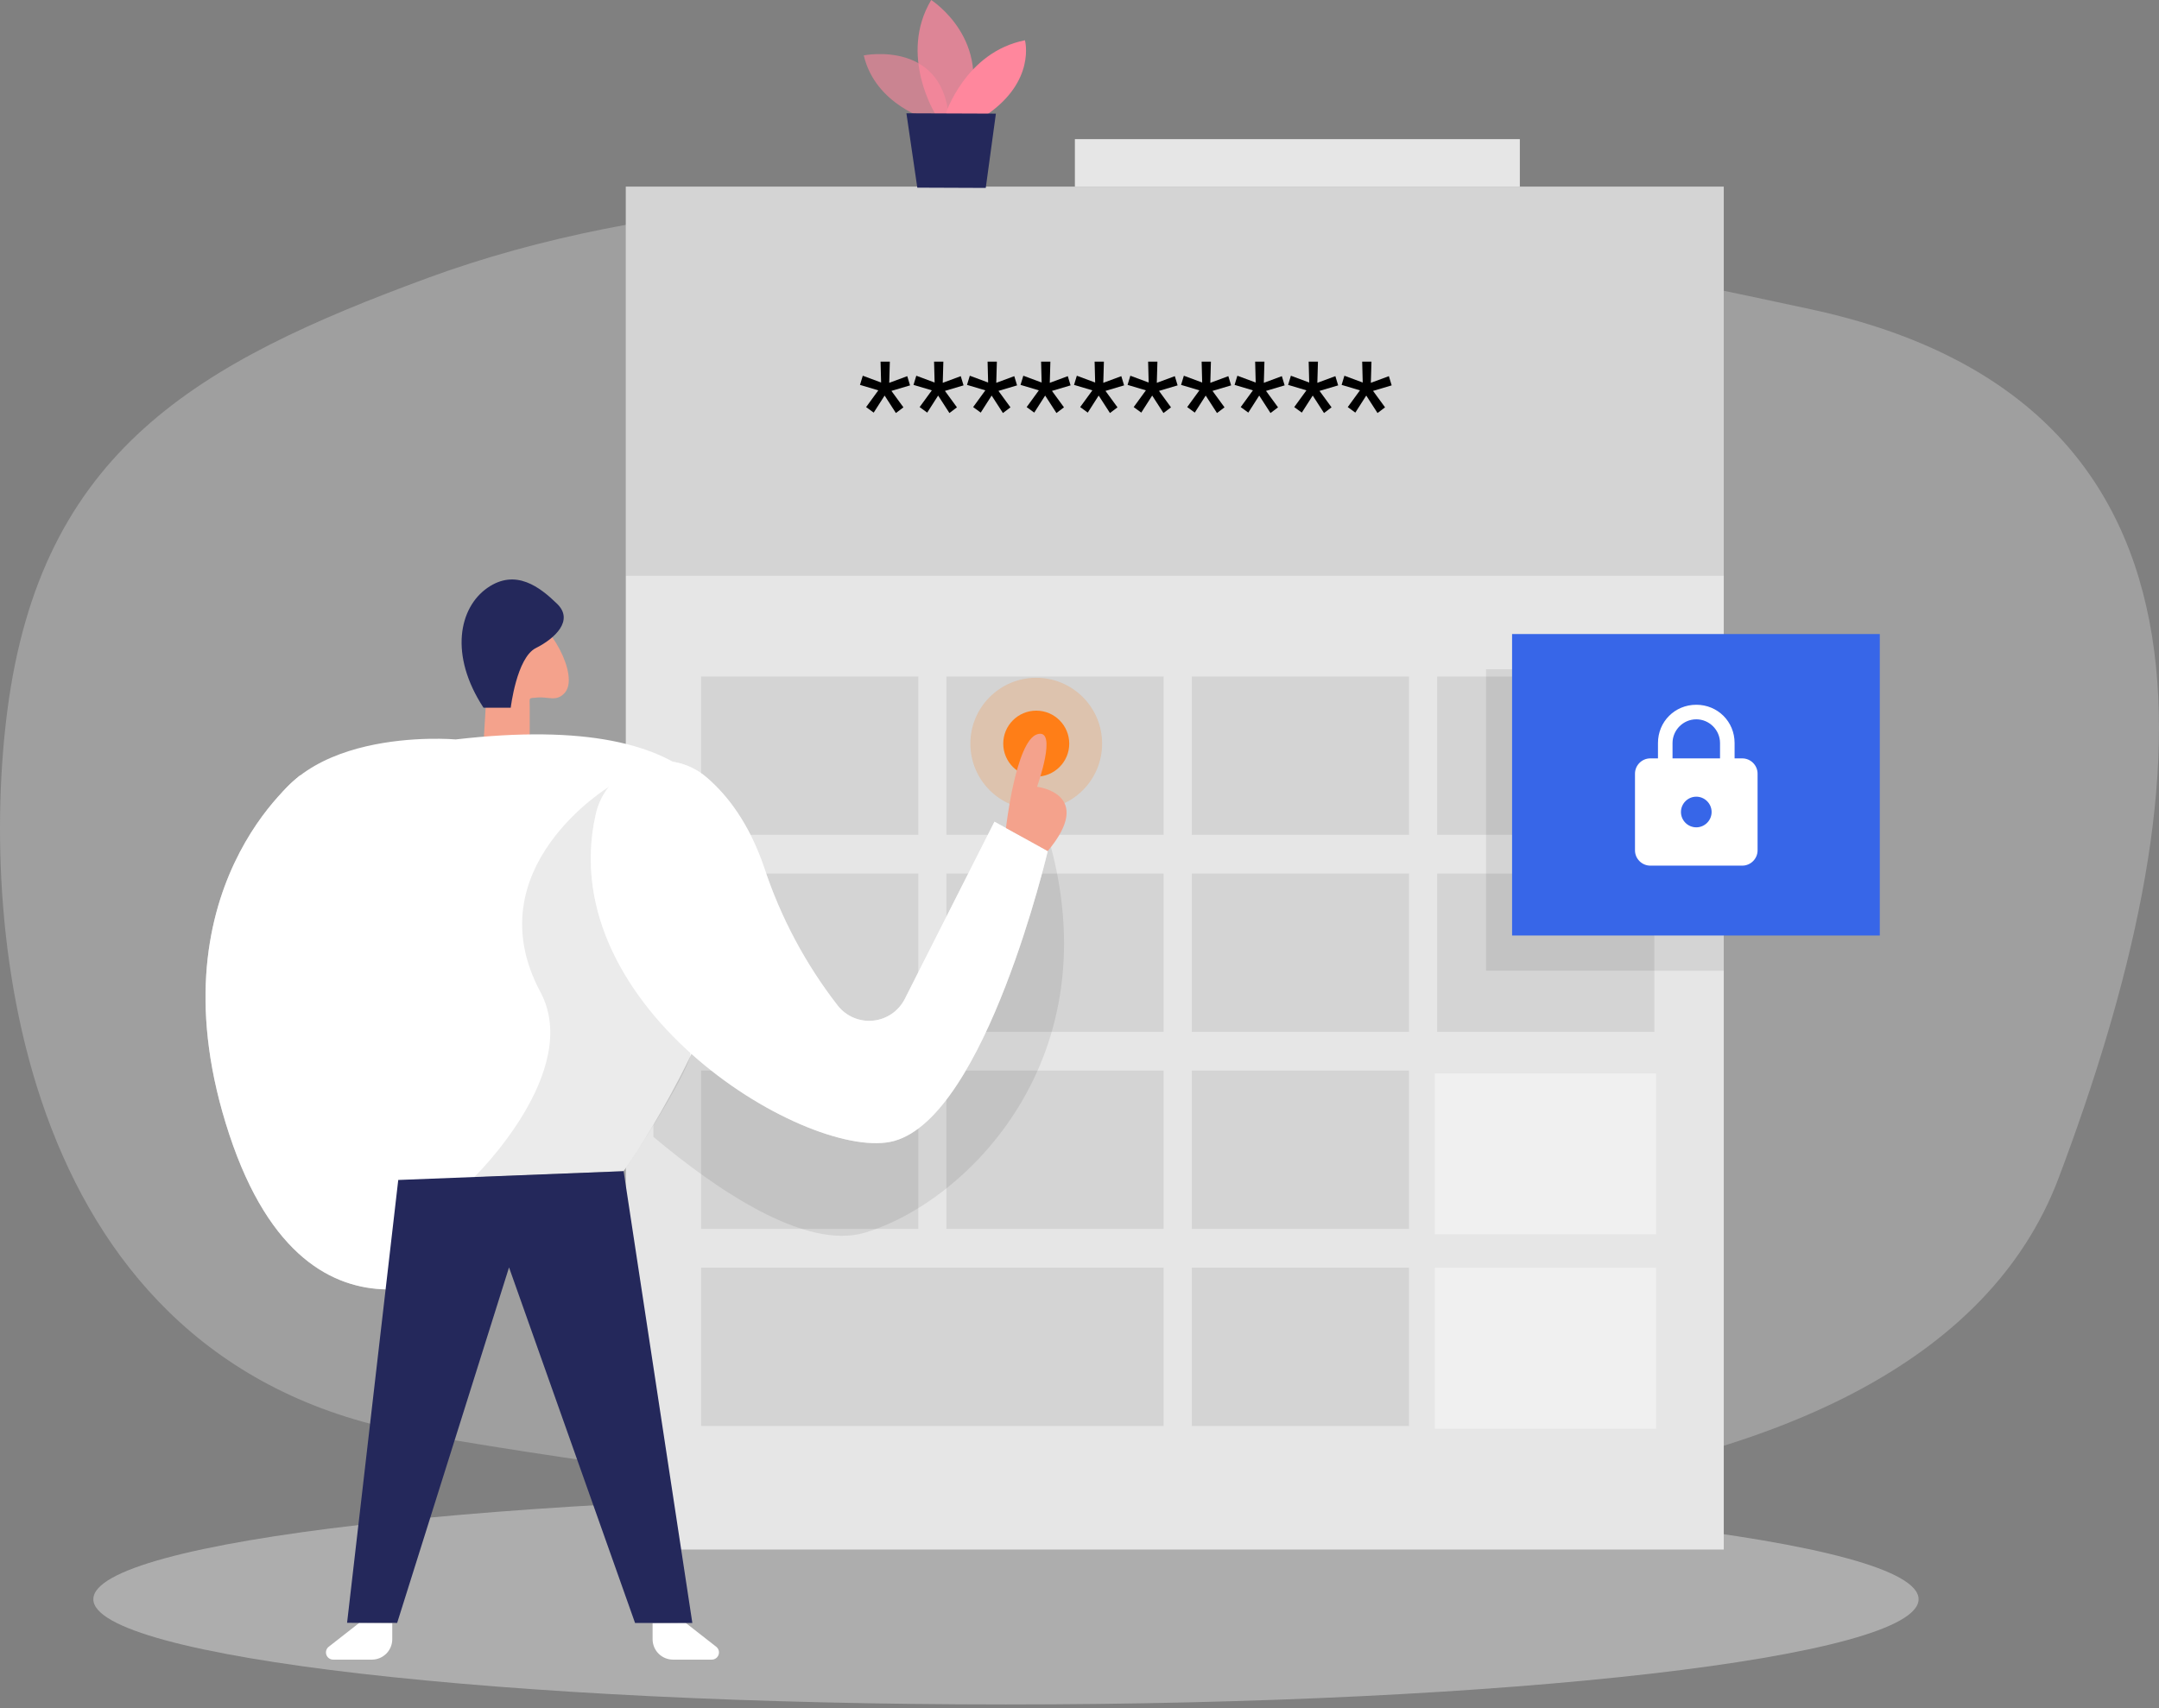 <svg width="417" height="330" viewBox="0 0 417 330" fill="none" xmlns="http://www.w3.org/2000/svg">
<rect x="0" y="0" width="417" height="330" fill="#808080" stroke="none"/>
<path opacity="0.3" d="M82.624 53.687C38.058 70.076 7.935 87.083 1.416 137.274C-4.077 179.619 3.283 263.653 80.535 276.98C230.86 302.923 370.565 299.322 397.626 227.524C425.357 153.899 433.926 77.883 349.721 59.733C290.159 46.892 169.655 21.698 82.624 53.687Z" fill="#E6E6E6"/>
<path opacity="0.45" d="M194.297 329.247C291.647 329.247 370.565 320.144 370.565 308.916C370.565 297.687 291.647 288.584 194.297 288.584C96.946 288.584 18.028 297.687 18.028 308.916C18.028 320.144 96.946 329.247 194.297 329.247Z" fill="#E6E6E6"/>
<path d="M332.938 36.051H120.869V299.323H332.938V36.051Z" fill="#E6E6E6"/>
<path opacity="0.08" d="M332.938 36.051H120.869V111.213H332.938V36.051Z" fill="black"/>
<path d="M169.642 75.402L166.103 74.348L166.642 72.578L170.181 73.891L170.075 69.859H171.868L171.751 73.949L175.231 72.66L175.771 74.441L172.173 75.508L174.493 78.684L173.04 79.785L170.86 76.41L168.751 79.703L167.286 78.637L169.642 75.402ZM179.978 75.402L176.438 74.348L176.978 72.578L180.517 73.891L180.411 69.859H182.204L182.087 73.949L185.567 72.66L186.106 74.441L182.509 75.508L184.829 78.684L183.376 79.785L181.196 76.41L179.087 79.703L177.622 78.637L179.978 75.402ZM190.313 75.402L186.774 74.348L187.313 72.578L190.853 73.891L190.747 69.859H192.54L192.423 73.949L195.903 72.66L196.442 74.441L192.845 75.508L195.165 78.684L193.712 79.785L191.532 76.41L189.423 79.703L187.958 78.637L190.313 75.402ZM200.649 75.402L197.11 74.348L197.649 72.578L201.188 73.891L201.083 69.859H202.876L202.759 73.949L206.239 72.66L206.778 74.441L203.181 75.508L205.501 78.684L204.048 79.785L201.868 76.41L199.759 79.703L198.294 78.637L200.649 75.402ZM210.985 75.402L207.446 74.348L207.985 72.578L211.524 73.891L211.419 69.859H213.212L213.095 73.949L216.575 72.66L217.114 74.441L213.517 75.508L215.837 78.684L214.384 79.785L212.204 76.41L210.095 79.703L208.63 78.637L210.985 75.402ZM221.321 75.402L217.782 74.348L218.321 72.578L221.86 73.891L221.755 69.859H223.548L223.431 73.949L226.911 72.66L227.45 74.441L223.853 75.508L226.173 78.684L224.72 79.785L222.54 76.41L220.431 79.703L218.966 78.637L221.321 75.402ZM231.657 75.402L228.118 74.348L228.657 72.578L232.196 73.891L232.091 69.859H233.884L233.767 73.949L237.247 72.66L237.786 74.441L234.188 75.508L236.509 78.684L235.056 79.785L232.876 76.41L230.767 79.703L229.302 78.637L231.657 75.402ZM241.993 75.402L238.454 74.348L238.993 72.578L242.532 73.891L242.427 69.859H244.22L244.103 73.949L247.583 72.66L248.122 74.441L244.524 75.508L246.845 78.684L245.392 79.785L243.212 76.41L241.103 79.703L239.638 78.637L241.993 75.402ZM252.329 75.402L248.79 74.348L249.329 72.578L252.868 73.891L252.763 69.859H254.556L254.438 73.949L257.919 72.66L258.458 74.441L254.86 75.508L257.181 78.684L255.728 79.785L253.548 76.41L251.438 79.703L249.974 78.637L252.329 75.402ZM262.665 75.402L259.126 74.348L259.665 72.578L263.204 73.891L263.099 69.859H264.892L264.774 73.949L268.255 72.66L268.794 74.441L265.196 75.508L267.517 78.684L266.063 79.785L263.884 76.41L261.774 79.703L260.31 78.637L262.665 75.402Z" fill="black"/>
<path opacity="0.08" d="M177.369 130.678H135.418V161.261H177.369V130.678Z" fill="black"/>
<path opacity="0.08" d="M224.748 130.678H182.797V161.261H224.748V130.678Z" fill="black"/>
<path opacity="0.08" d="M272.141 130.678H230.189V161.261H272.141V130.678Z" fill="black"/>
<path opacity="0.08" d="M319.533 130.678H277.582V161.261H319.533V130.678Z" fill="black"/>
<path opacity="0.08" d="M177.369 168.738H135.418V199.321H177.369V168.738Z" fill="black"/>
<path opacity="0.08" d="M224.748 168.738H182.797V199.321H224.748V168.738Z" fill="black"/>
<path opacity="0.08" d="M272.141 168.738H230.189V199.321H272.141V168.738Z" fill="black"/>
<path opacity="0.08" d="M319.533 168.738H277.582V199.321H319.533V168.738Z" fill="black"/>
<path opacity="0.08" d="M177.369 206.799H135.418V237.382H177.369V206.799Z" fill="black"/>
<path opacity="0.08" d="M224.748 206.799H182.797V237.382H224.748V206.799Z" fill="black"/>
<path opacity="0.08" d="M272.141 206.799H230.189V237.382H272.141V206.799Z" fill="black"/>
<path opacity="0.08" d="M224.748 244.873H135.418V275.456H224.748V244.873Z" fill="black"/>
<path opacity="0.08" d="M272.141 244.873H230.189V275.456H272.141V244.873Z" fill="black"/>
<path d="M319.859 244.904H277.13V275.98H319.859V244.904Z" fill="#F0F0F0"/>
<path d="M319.859 207.354H277.13V238.43H319.859V207.354Z" fill="#F0F0F0"/>
<path opacity="0.2" d="M200.145 156.37C207.171 156.37 212.867 150.674 212.867 143.648C212.867 136.622 207.171 130.926 200.145 130.926C193.119 130.926 187.423 136.622 187.423 143.648C187.423 150.674 193.119 156.37 200.145 156.37Z" fill="#FF7E17"/>
<path opacity="0.08" d="M202.366 161.393L173.137 204.763L148.85 199.427L126.205 164.731V219.601C138.204 229.695 155.447 241.562 167.065 238.106C186.503 232.323 215.075 204.487 202.366 161.393Z" fill="black"/>
<path d="M200.146 150.022C203.666 150.022 206.52 147.168 206.52 143.648C206.52 140.127 203.666 137.273 200.146 137.273C196.625 137.273 193.771 140.127 193.771 143.648C193.771 147.168 196.625 150.022 200.146 150.022Z" fill="#FF7E17"/>
<path d="M58.008 149.758C58.008 149.758 28.635 171.798 44.288 219.151C59.941 266.503 93.388 243.478 93.388 243.478V204.733L58.008 149.758Z" fill="white"/>
<path opacity="0.46" d="M58.008 149.758C58.008 149.758 28.635 171.798 44.288 219.151C59.941 266.503 93.388 243.478 93.388 243.478V204.733L58.008 149.758Z" fill="white"/>
<path d="M132.421 313.477L138.322 318.09C138.553 318.267 138.722 318.513 138.806 318.792C138.89 319.071 138.885 319.369 138.79 319.645C138.696 319.92 138.518 320.159 138.281 320.328C138.043 320.497 137.759 320.588 137.468 320.587H129.99C128.944 320.587 127.941 320.171 127.202 319.432C126.462 318.692 126.047 317.69 126.047 316.644V313.529L132.421 313.477Z" fill="white"/>
<path d="M69.402 313.477L63.501 318.09C63.271 318.267 63.101 318.513 63.017 318.792C62.933 319.071 62.939 319.369 63.033 319.645C63.127 319.92 63.306 320.159 63.543 320.328C63.78 320.497 64.064 320.588 64.356 320.587H71.821C72.866 320.587 73.869 320.171 74.609 319.432C75.348 318.692 75.763 317.69 75.763 316.644V313.529L69.402 313.477Z" fill="white"/>
<path d="M93.388 143.597L94.4 126.88C94.4 126.88 95.596 116.116 100.971 118.074C106.346 120.032 111.971 130.612 109.067 133.845C107.503 135.619 105.847 134.542 103.81 134.739C101.996 134.91 102.312 134.634 102.312 136.461V142.848L93.388 143.597Z" fill="#F4A28C"/>
<path d="M88.026 142.834C88.026 142.834 54.46 139.838 50.07 162.548C45.681 185.258 76.921 227.985 76.921 227.985L120.449 226.237C120.449 226.237 188.081 131.256 88.026 142.834Z" fill="white"/>
<path opacity="0.08" d="M117.636 151.98C117.636 151.98 91.601 167.752 104.375 191.618C112.589 206.969 91.601 227.366 91.601 227.366L120.514 226.236C120.514 226.236 131.028 210.57 133.197 204.472C135.365 198.374 117.636 151.98 117.636 151.98Z" fill="black"/>
<path d="M76.92 227.932L67.037 313.477L76.71 313.49L98.317 244.82L122.657 313.503H133.723L120.449 226.236L76.92 227.932Z" fill="#24285B"/>
<path d="M93.388 136.71H98.645C98.645 136.71 99.789 127.037 103.495 125.184C107.201 123.331 110.894 119.835 107.608 116.641C104.323 113.448 99.631 109.742 94.15 113.553C88.67 117.364 86.712 126.511 93.388 136.71Z" fill="#24285B"/>
<path d="M115.047 157.382C115.523 155.15 116.571 153.08 118.09 151.376C119.609 149.672 121.545 148.393 123.708 147.665C125.871 146.937 128.187 146.785 130.427 147.224C132.667 147.662 134.754 148.677 136.482 150.167C140.636 153.729 144.749 159.196 147.614 167.633C150.799 177.271 155.613 186.29 161.848 194.3C162.653 195.306 163.698 196.094 164.887 196.592C166.075 197.091 167.37 197.283 168.652 197.152C169.934 197.022 171.163 196.572 172.227 195.844C173.29 195.116 174.155 194.133 174.741 192.985L192.076 158.723L202.366 164.4C202.366 164.4 190.433 215.446 172.73 220.388C156.906 224.791 106.623 195.075 115.047 157.382Z" fill="white"/>
<path opacity="0.46" d="M115.047 157.382C115.523 155.15 116.571 153.08 118.09 151.376C119.609 149.672 121.545 148.393 123.708 147.665C125.871 146.937 128.187 146.785 130.427 147.224C132.667 147.662 134.754 148.677 136.482 150.167C140.636 153.729 144.749 159.196 147.614 167.633C150.799 177.271 155.613 186.29 161.848 194.3C162.653 195.306 163.698 196.094 164.887 196.592C166.075 197.091 167.37 197.283 168.652 197.152C169.934 197.022 171.163 196.572 172.227 195.844C173.29 195.116 174.155 194.133 174.741 192.985L192.076 158.723L202.366 164.4C202.366 164.4 190.433 215.446 172.73 220.388C156.906 224.791 106.623 195.075 115.047 157.382Z" fill="white"/>
<path d="M194.297 159.945C194.297 159.945 196.189 143.188 200.303 141.847C204.417 140.507 200.303 151.98 200.303 151.98C200.303 151.98 211.632 153.294 202.366 164.4L194.297 159.945Z" fill="#F4A28C"/>
<path opacity="0.08" d="M332.951 129.283H287.018V187.518H332.951V129.283Z" fill="black"/>
<path d="M363.073 122.477H292.051V180.711H363.073V122.477Z" fill="#3766E8"/>
<g clip-path="url(#clip0)">
<path d="M336.507 146.495H335.028V143.536C335.028 139.392 331.772 136.137 327.629 136.137C323.485 136.137 320.229 139.392 320.229 143.536V146.495H318.75C317.122 146.495 315.79 147.827 315.79 149.455V164.253C315.79 165.881 317.122 167.213 318.75 167.213H336.507C338.135 167.213 339.467 165.881 339.467 164.253V149.455C339.467 147.827 338.135 146.495 336.507 146.495ZM327.629 159.814C326.001 159.814 324.669 158.482 324.669 156.854C324.669 155.226 326.001 153.894 327.629 153.894C329.256 153.894 330.588 155.226 330.588 156.854C330.588 158.482 329.256 159.814 327.629 159.814ZM332.216 146.495H323.041V143.536C323.041 141.02 325.113 138.948 327.629 138.948C330.144 138.948 332.216 141.02 332.216 143.536V146.495Z" fill="white"/>
</g>
<path d="M207.61 36.051L293.55 36.051V26.877L207.61 26.877V36.051Z" fill="#E6E6E6"/>
<path opacity="0.58" d="M179.446 23.169C179.446 23.169 169.09 20.343 166.829 10.697C166.829 10.697 182.889 7.45 183.349 24.023L179.446 23.169Z" fill="#FF879D"/>
<path opacity="0.73" d="M180.72 22.145C180.72 22.145 173.479 10.698 179.853 0C179.853 0 192.049 7.754 186.634 22.172L180.72 22.145Z" fill="#FF879D"/>
<path d="M182.587 22.157C182.587 22.157 186.411 10.066 197.964 7.779C197.964 7.779 200.132 15.665 190.486 22.236L182.587 22.157Z" fill="#FF879D"/>
<path d="M175.069 21.883L177.172 36.248L190.394 36.3L192.352 21.948L175.069 21.883Z" fill="#24285B"/>
<defs>
<clipPath id="clip0">
<rect width="31.076" height="31.076" fill="white" transform="translate(312.091 136.137)"/>
</clipPath>
</defs>
</svg>
